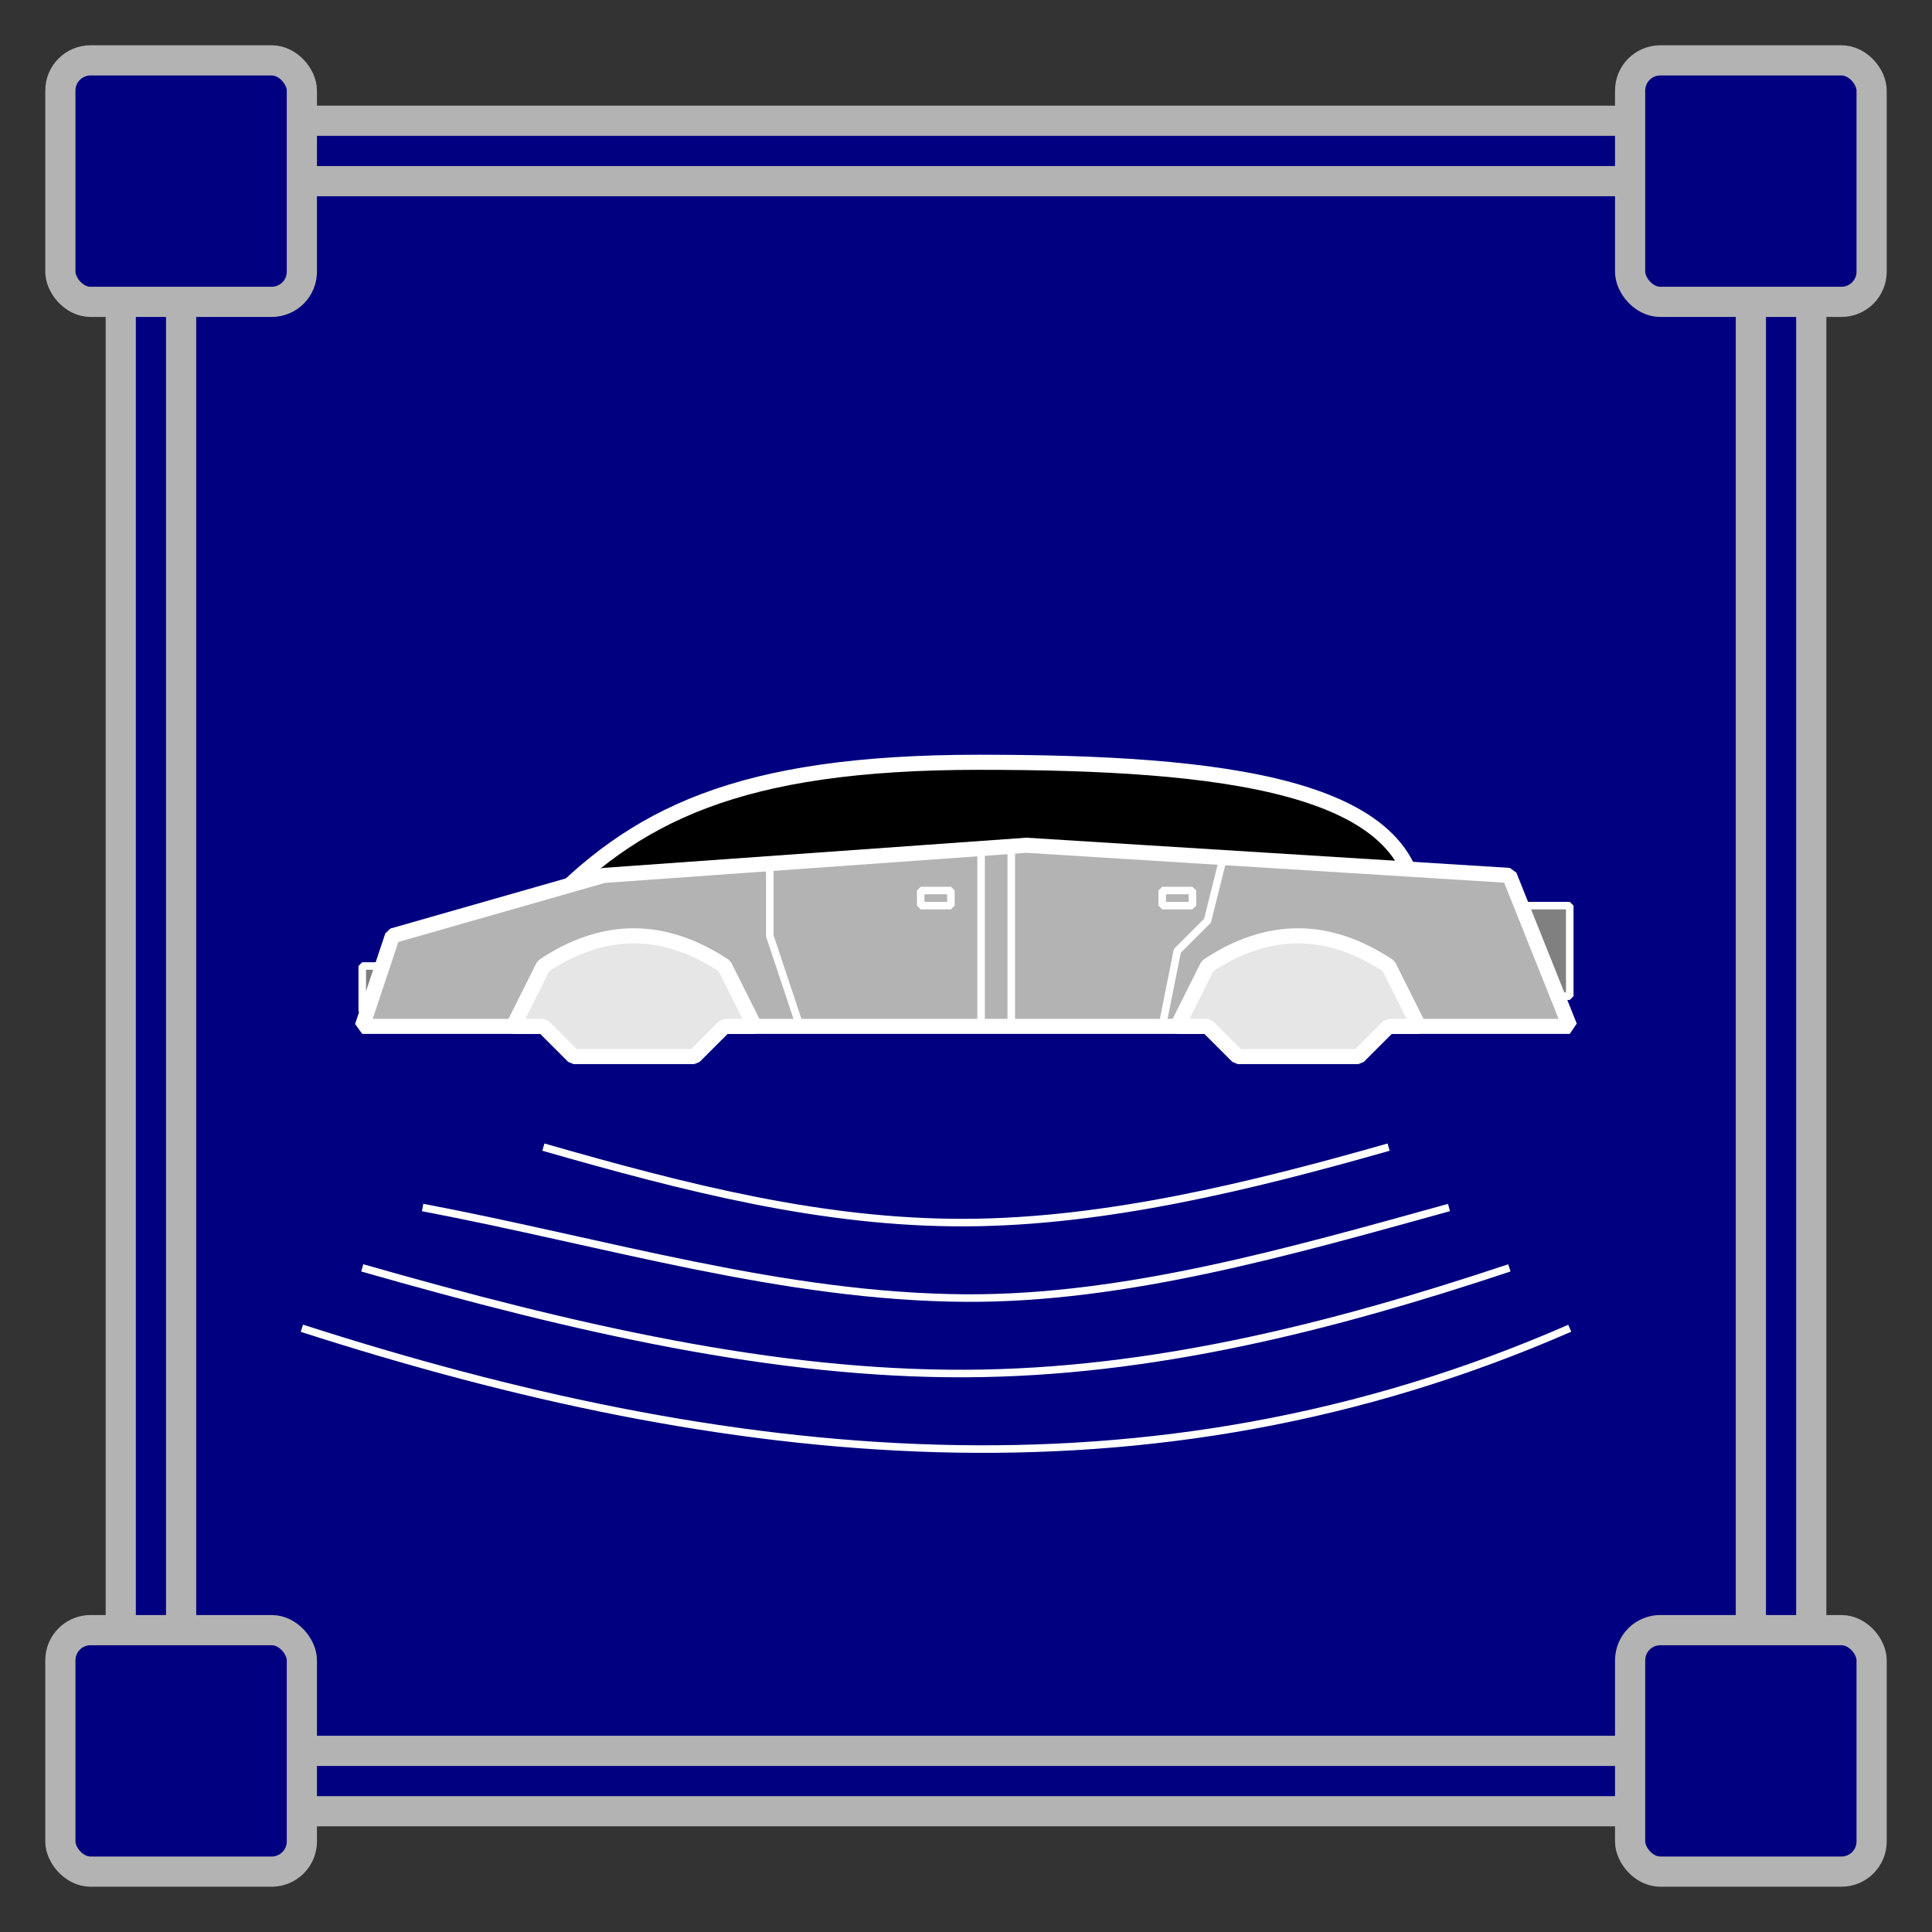 <?xml version="1.0" encoding="UTF-8" standalone="no"?>
<svg
   width="512"
   height="512"
   viewBox="0 0 135.467 135.467"
   version="1.1"
   id="svg8"
   sodipodi:docname="advanced_vehicles.svg"
   inkscape:version="1.1.2 (0a00cf5339, 2022-02-04)"
   xmlns:inkscape="http://www.inkscape.org/namespaces/inkscape"
   xmlns:sodipodi="http://sodipodi.sourceforge.net/DTD/sodipodi-0.dtd"
   xmlns="http://www.w3.org/2000/svg"
   xmlns:svg="http://www.w3.org/2000/svg"
   xmlns:rdf="http://www.w3.org/1999/02/22-rdf-syntax-ns#"
   xmlns:cc="http://creativecommons.org/ns#"
   xmlns:dc="http://purl.org/dc/elements/1.1/">
  <rect x="0" y="0" width="135.467" height="135.467" fill="#333333" stroke="none"/>
  <defs
     id="defs2">
    <marker
       style="overflow:visible;"
       id="Arrow1Mend"
       refX="0.0"
       refY="0.0"
       orient="auto"
       inkscape:stockid="Arrow1Mend"
       inkscape:isstock="true">
      <path
         transform="scale(0.4) rotate(180) translate(10,0)"
         style="fill-rule:evenodd;stroke:#ffffff;stroke-width:1pt;stroke-opacity:1;fill:#ffffff;fill-opacity:1"
         d="M 0.0,0.0 L 5.0,-5.0 L -12.5,0.0 L 5.0,5.0 L 0.0,0.0 z "
         id="path868" />
    </marker>
    <marker
       style="overflow:visible;"
       id="marker1227"
       refX="0.0"
       refY="0.0"
       orient="auto"
       inkscape:stockid="Arrow1Lend"
       inkscape:isstock="true">
      <path
         transform="scale(0.8) rotate(180) translate(12.5,0)"
         style="fill-rule:evenodd;stroke:#ffffff;stroke-width:1pt;stroke-opacity:1;fill:#ffffff;fill-opacity:1"
         d="M 0.0,0.0 L 5.0,-5.0 L -12.5,0.0 L 5.0,5.0 L 0.0,0.0 z "
         id="path1225" />
    </marker>
    <marker
       style="overflow:visible;"
       id="Arrow1Lend"
       refX="0.0"
       refY="0.0"
       orient="auto"
       inkscape:stockid="Arrow1Lend"
       inkscape:isstock="true">
      <path
         transform="scale(0.8) rotate(180) translate(12.5,0)"
         style="fill-rule:evenodd;stroke:#ffffff;stroke-width:1pt;stroke-opacity:1;fill:#ffffff;fill-opacity:1"
         d="M 0.0,0.0 L 5.0,-5.0 L -12.5,0.0 L 5.0,5.0 L 0.0,0.0 z "
         id="path862" />
    </marker>
  </defs>
  <sodipodi:namedview
     id="base"
     pagecolor="#ffffff"
     bordercolor="#666666"
     borderopacity="1.0"
     inkscape:pageopacity="0"
     inkscape:pageshadow="2"
     inkscape:zoom="2.8"
     inkscape:cx="254.82143"
     inkscape:cy="255.71428"
     inkscape:document-units="mm"
     inkscape:current-layer="layer1"
     inkscape:document-rotation="0"
     showgrid="true"
     inkscape:window-width="2560"
     inkscape:window-height="1349"
     inkscape:window-x="1200"
     inkscape:window-y="240"
     inkscape:window-maximized="1"
     inkscape:snap-grids="true"
     units="px"
     inkscape:pagecheckerboard="false"
     inkscape:snap-midpoints="true"
     inkscape:snap-smooth-nodes="true">
    <inkscape:grid
       type="xygrid"
       id="grid876"
       empcolor="#000000"
       empopacity="0.396"
       color="#757575"
       opacity="0.286"
       empspacing="4"
       units="px"
       spacingx="1.058"
       spacingy="1.058" />
  </sodipodi:namedview>
  <g
     inkscape:groupmode="layer"
     id="layer2"
     inkscape:label="Background"
     sodipodi:insensitive="true">
    <rect
       style="opacity:0.997;fill:#000080;fill-opacity:1;stroke:#b3b3b3;stroke-width:2.117;stroke-miterlimit:4;stroke-dasharray:none;stroke-opacity:1;stop-color:#000000"
       id="rect957"
       width="118.533"
       height="118.533"
       x="8.467"
       y="8.467"
       rx="8.467"
       ry="8.467" />
    <rect
       style="opacity:0.997;fill:#000080;fill-opacity:1;stroke:#b3b3b3;stroke-width:2.117;stroke-miterlimit:4;stroke-dasharray:none;stroke-opacity:1;stop-color:#000000"
       id="rect1598"
       width="110.067"
       height="110.067"
       x="12.7"
       y="12.7"
       rx="2.117"
       ry="2.117" />
    <rect
       style="opacity:0.997;fill:#000080;fill-opacity:1;stroke:#b3b3b3;stroke-width:2.117;stroke-miterlimit:4;stroke-dasharray:none;stroke-opacity:1;stop-color:#000000"
       id="rect1295"
       width="16.933"
       height="16.933"
       x="4.233"
       y="4.233"
       rx="2.117"
       ry="2.117" />
    <rect
       style="opacity:0.997;fill:#000080;fill-opacity:1;stroke:#b3b3b3;stroke-width:2.117;stroke-miterlimit:4;stroke-dasharray:none;stroke-opacity:1;stop-color:#000000"
       id="rect1295-0"
       width="16.933"
       height="16.933"
       x="114.3"
       y="4.233"
       rx="2.117"
       ry="2.117" />
    <rect
       style="opacity:0.997;fill:#000080;fill-opacity:1;stroke:#b3b3b3;stroke-width:2.117;stroke-miterlimit:4;stroke-dasharray:none;stroke-opacity:1;stop-color:#000000"
       id="rect1295-6"
       width="16.933"
       height="16.933"
       x="4.233"
       y="114.3"
       rx="2.117"
       ry="2.117" />
    <rect
       style="opacity:0.997;fill:#000080;fill-opacity:1;stroke:#b3b3b3;stroke-width:2.117;stroke-miterlimit:4;stroke-dasharray:none;stroke-opacity:1;stop-color:#000000"
       id="rect1295-2"
       width="16.933"
       height="16.933"
       x="114.3"
       y="114.3"
       rx="2.117"
       ry="2.117" />
  </g>
  <g
     inkscape:label="Icon"
     inkscape:groupmode="layer"
     id="layer1">
    <path
       id="path1030"
       style="opacity:0.997;stroke:#ffffff;stroke-width:1.058;stroke-linecap:round;stroke-linejoin:bevel;stroke-miterlimit:4;stroke-dasharray:none;stroke-opacity:1;stop-color:#000000"
       d="m 99.35,64.032 c -0.087,5.844 -13.741,3.51 -30.692,3.51 -16.951,0 -34.7,0.744 -30.692,-3.51 6.484,-6.882 13.741,-10.583 30.692,-10.583 16.951,0 30.825,1.584 30.692,10.583 z"
       sodipodi:nodetypes="sssss" />
    <rect
       style="opacity:0.997;fill:#808080;stroke:#ffffff;stroke-width:0.529;stroke-linecap:butt;stroke-linejoin:bevel;stroke-miterlimit:4;stroke-dasharray:none;stroke-opacity:1;stop-color:#000000"
       id="rect4320"
       width="2.117"
       height="3.175"
       x="25.4"
       y="67.733"
       rx="1.058"
       ry="6.5175868e-07" />
    <rect
       style="opacity:0.997;fill:#808080;stroke:#ffffff;stroke-width:0.529;stroke-linecap:butt;stroke-linejoin:bevel;stroke-miterlimit:4;stroke-dasharray:none;stroke-opacity:1;stop-color:#000000"
       id="rect4388"
       width="3.175"
       height="6.35"
       x="106.892"
       y="63.5"
       rx="1.058"
       ry="6.5175868e-07" />
    <path
       style="opacity:0.997;fill:#b3b3b3;stroke:#ffffff;stroke-width:1.058;stroke-linecap:round;stroke-linejoin:bevel;stroke-miterlimit:4;stroke-dasharray:none;stroke-opacity:1;stop-color:#000000"
       d="m 25.4,71.967 h 84.667 L 105.833,61.383 71.967,59.267 42.333,61.383 27.517,65.617 Z"
       id="path892" />
    <path
       style="opacity:0.997;fill:#e6e6e6;stroke:#ffffff;stroke-width:1.058;stroke-linecap:round;stroke-linejoin:bevel;stroke-miterlimit:4;stroke-dasharray:none;stroke-opacity:1;stop-color:#000000"
       d="m 35.983,71.967 2.117,-10e-7 2.117,2.117 h 8.467 l 2.117,-2.117 2.117,10e-7 -2.117,-4.233 c -4.207,-2.791 -8.44,-2.853 -12.7,0 z"
       id="path1625"
       sodipodi:nodetypes="ccccccccc" />
    <path
       style="opacity:0.997;fill:#e6e6e6;stroke:#ffffff;stroke-width:1.058;stroke-linecap:round;stroke-linejoin:bevel;stroke-miterlimit:4;stroke-dasharray:none;stroke-opacity:1;stop-color:#000000"
       d="m 82.55,71.967 2.117,-1e-6 2.117,2.117 h 8.467 l 2.117,-2.117 2.117,1e-6 -2.117,-4.233 c -4.207,-2.791 -8.44,-2.853 -12.7,0 z"
       id="path1625-2"
       sodipodi:nodetypes="ccccccccc" />
    <path
       style="opacity:0.997;fill:none;stroke:#ffffff;stroke-width:0.529;stroke-linecap:butt;stroke-linejoin:bevel;stroke-miterlimit:4;stroke-dasharray:none;stroke-opacity:1;stop-color:#000000"
       d="m 53.975,60.325 v 5.292 l 2.117,6.35"
       id="path2865"
       sodipodi:nodetypes="ccc" />
    <path
       style="opacity:0.997;fill:none;stroke:#ffffff;stroke-width:0.529;stroke-linecap:butt;stroke-linejoin:bevel;stroke-miterlimit:4;stroke-dasharray:none;stroke-opacity:1;stop-color:#000000"
       d="m 85.725,60.325 -1.058,4.233 -2.117,2.117 -1.058,5.292"
       id="path2865-8"
       sodipodi:nodetypes="cccc" />
    <path
       style="opacity:0.997;fill:#e6e6e6;stroke:#ffffff;stroke-width:0.529;stroke-linecap:butt;stroke-linejoin:bevel;stroke-miterlimit:4;stroke-dasharray:none;stroke-opacity:1;stop-color:#000000"
       d="m 68.792,59.267 -2e-6,12.7"
       id="path2867"
       sodipodi:nodetypes="cc" />
    <path
       style="opacity:0.997;fill:#e6e6e6;stroke:#ffffff;stroke-width:0.529;stroke-linecap:butt;stroke-linejoin:bevel;stroke-miterlimit:4;stroke-dasharray:none;stroke-opacity:1;stop-color:#000000"
       d="m 70.908,59.267 0,12.7"
       id="path2867-0"
       sodipodi:nodetypes="cc" />
    <rect
       style="opacity:0.997;fill:none;stroke:#ffffff;stroke-width:0.529;stroke-linecap:butt;stroke-linejoin:bevel;stroke-miterlimit:4;stroke-dasharray:none;stroke-opacity:1;stop-color:#000000"
       id="rect4316"
       width="2.117"
       height="1.058"
       x="64.558"
       y="62.442"
       rx="8.467"
       ry="6.5175868e-07" />
    <rect
       style="opacity:0.997;fill:none;stroke:#ffffff;stroke-width:0.529;stroke-linecap:butt;stroke-linejoin:bevel;stroke-miterlimit:4;stroke-dasharray:none;stroke-opacity:1;stop-color:#000000"
       id="rect4318"
       width="2.117"
       height="1.058"
       x="81.492"
       y="62.442"
       rx="8.467"
       ry="6.5175868e-07" />
    <path
       style="opacity:0.997;fill:none;stroke:#ffffff;stroke-width:0.529;stroke-linecap:butt;stroke-linejoin:bevel;stroke-miterlimit:4;stroke-dasharray:none;stroke-opacity:1;stop-color:#000000"
       d="m 38.1,80.433 c 10.043,2.878 19.633,5.338 29.633,5.292 9.754,-0.045 19.919,-2.525 29.633,-5.292"
       id="path4743"
       sodipodi:nodetypes="csc" />
    <path
       style="opacity:0.997;fill:none;stroke:#ffffff;stroke-width:0.529;stroke-linecap:butt;stroke-linejoin:bevel;stroke-miterlimit:4;stroke-dasharray:none;stroke-opacity:1;stop-color:#000000"
       d="M 29.633,84.667 C 42.436,87.097 54.913,90.945 67.733,91.017 78.901,91.079 90.409,87.766 101.6,84.667"
       id="path4745"
       sodipodi:nodetypes="csc" />
    <path
       style="opacity:0.997;fill:none;stroke:#ffffff;stroke-width:0.529;stroke-linecap:butt;stroke-linejoin:bevel;stroke-miterlimit:4;stroke-dasharray:none;stroke-opacity:1;stop-color:#000000"
       d="m 25.4,88.9 c 15.031,4.295 28.928,7.47 42.333,7.408 13.023,-0.06 25.584,-3.236 38.1,-7.408"
       id="path4747"
       sodipodi:nodetypes="csc" />
    <path
       style="opacity:0.997;fill:none;stroke:#ffffff;stroke-width:0.529;stroke-linecap:butt;stroke-linejoin:bevel;stroke-miterlimit:4;stroke-dasharray:none;stroke-opacity:1;stop-color:#000000"
       d="m 21.167,93.133 c 29.701,9.56 59.358,12.912 88.9,0"
       id="path4749"
       sodipodi:nodetypes="cc" />
  </g>
</svg>
